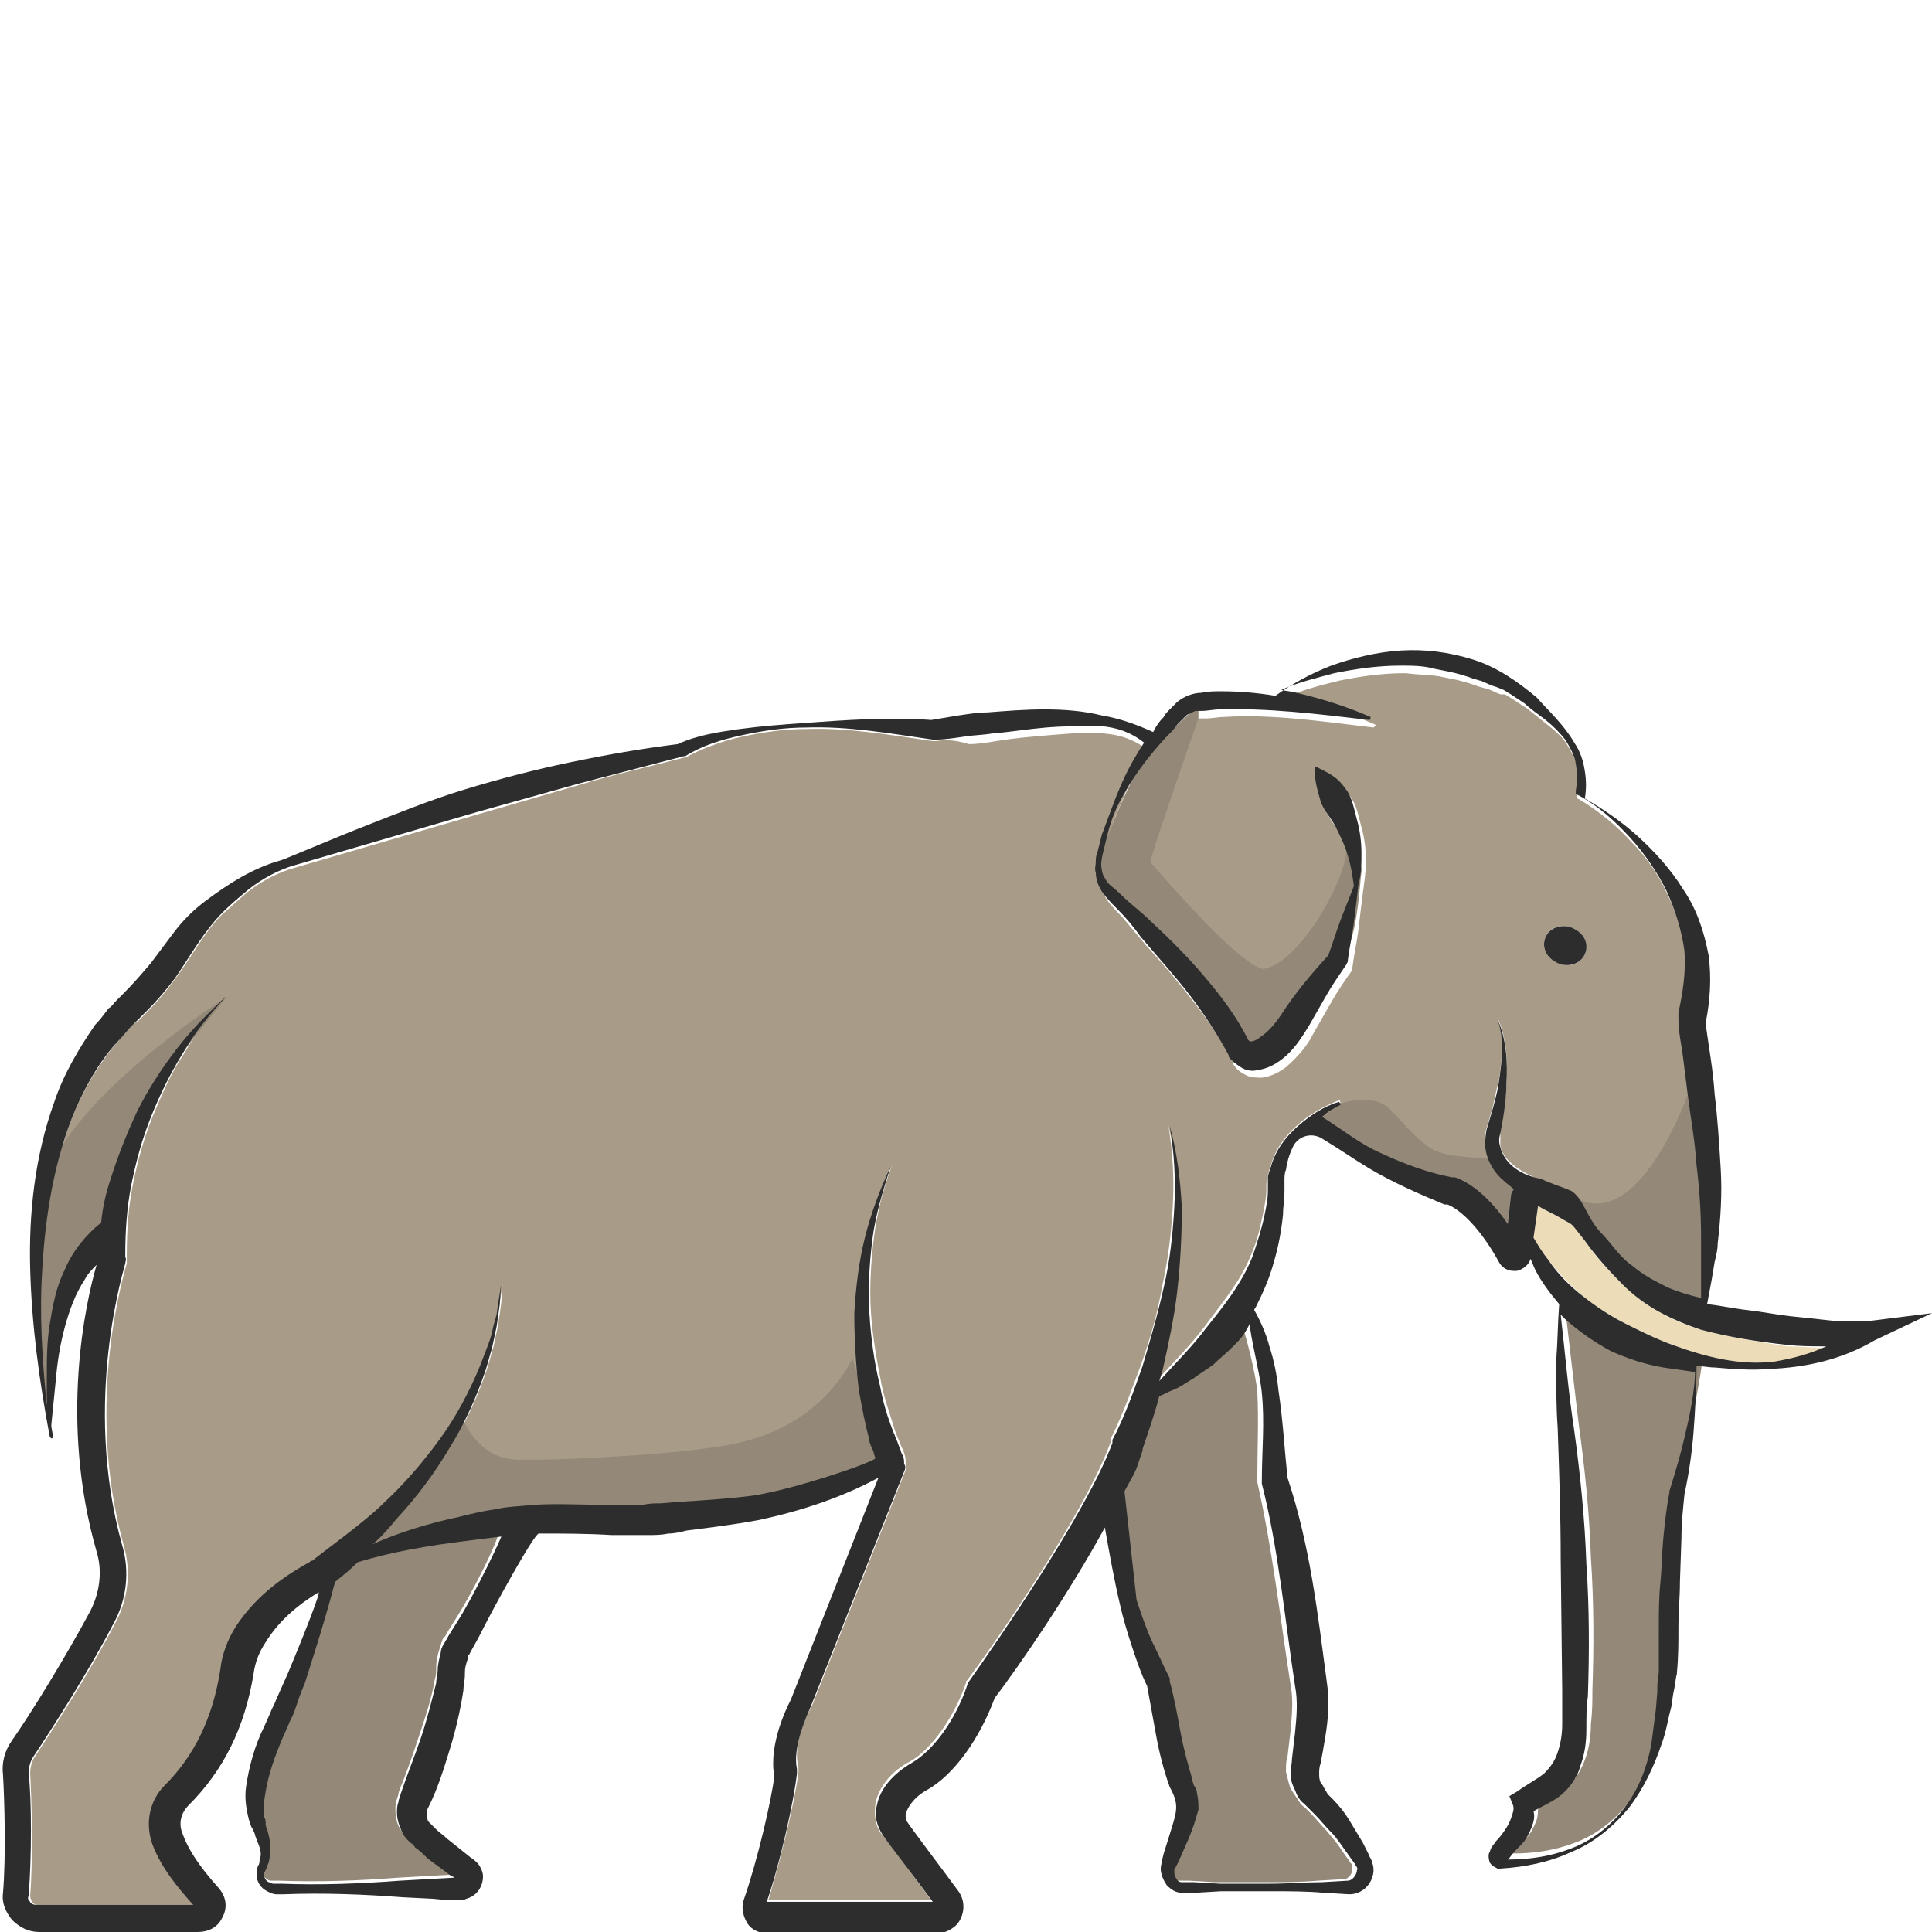 <?xml version="1.0" encoding="utf-8"?>
<!-- Generator: Adobe Illustrator 23.0.0, SVG Export Plug-In . SVG Version: 6.00 Build 0)  -->
<svg version="1.1" id="Layer_1" xmlns="http://www.w3.org/2000/svg" xmlns:xlink="http://www.w3.org/1999/xlink" x="0px" y="0px"
	 viewBox="0 0 128 128" 
width="128" height="128"
style="enable-background:new 0 0 128 128;" xml:space="preserve">
<style type="text/css">
	.st0{fill:#948878;}
	.st1{fill:#E5B77A;}
	.st2{fill:#A89B88;}
	.st3{fill:#ECDCB7;}
	.st4{fill:#2D2D2D;}
</style>
<g>
	<path class="st0" d="M81.3,89.2c-0.4,0.4-0.8,0.7-1.2,1.1c-0.4,0.3-0.8,0.6-1.3,0.9c-0.5,0.3-0.9,0.5-1.4,0.8
		c-0.3,0.1-0.6,0.3-0.9,0.4c-0.3,1.2-0.7,2.3-1.1,3.5c0,0,0,0.1,0,0.1c-0.5,1.3-0.2,0.9-1.2,2.7l0.8,7.2c0.3,0.9,0.7,1.8,1,2.7
		c0.4,0.9,0.7,1.8,1.2,2.5l0,0.1l0,0.1c0.3,1.1,0.5,2.2,0.7,3.3c0.2,1.1,0.5,2.2,0.8,3.2c0,0.1,0.1,0.2,0.1,0.4
		c0.1,0.1,0.1,0.3,0.2,0.5c0.1,0.4,0.1,0.7,0.1,1.1c0,0.4-0.1,0.7-0.3,1l-0.3,0.8l-0.7,1.6l-0.2,0.4c-0.1,0.1-0.1,0.2-0.1,0.2
		c0,0.2,0,0.3,0.1,0.5c0.1,0.1,0.3,0.3,0.4,0.3c0.1,0,0.2,0,0.4,0l0.4,0l1.7,0.1c1.1,0,2.3,0,3.4,0c1.1,0,2.3,0,3.4-0.1l1.7-0.1
		c0.4,0,0.6-0.4,0.6-0.7c0-0.1,0-0.2,0-0.2c0-0.1-0.1-0.1-0.2-0.3l-0.5-0.7c-0.3-0.5-0.7-0.9-1-1.3c-0.4-0.4-0.7-0.8-1.1-1.2
		c-0.1-0.1-0.2-0.2-0.3-0.3c-0.1-0.1-0.3-0.2-0.4-0.4c-0.2-0.3-0.4-0.6-0.6-0.9c-0.1-0.3-0.2-0.7-0.3-1.1c0-0.4,0-0.8,0.1-1l0.2-1.7
		c0.1-1.1,0.2-2.1,0-3.1c-0.7-4.5-1.2-9-2.2-13.4l0-0.1l0-0.1c0-2,0.1-3.9,0-5.8c-0.1-1.2-0.8-3.9-1.1-4.7
		C82.1,88.4,81.9,88.6,81.3,89.2z"/>
	<path class="st0" d="M30.7,101.9c-2.4,0.3-4.8,0.8-7.1,1.4c-0.5,0.4-1,0.8-1.5,1.3c0,0,0,0,0,0c-0.5,2.3-1.2,4.5-2,6.7
		c-0.2,0.6-0.4,1.2-0.7,1.9c-0.1,0.3-0.2,0.6-0.4,0.9l-0.4,0.9c-0.5,1.1-0.9,2.3-1.1,3.5c-0.1,0.6-0.1,1.2-0.1,1.7
		c0,0.1,0,0.3,0.1,0.4c0,0.1,0.1,0.2,0.1,0.4c0.1,0.4,0.2,0.7,0.2,1.1c0,0.4,0,0.8-0.1,1.1c0,0.2-0.1,0.4-0.2,0.5l-0.1,0.2
		c0,0,0,0.1,0,0.1c0,0.2,0.1,0.4,0.3,0.5c0.1,0.1,0.2,0.1,0.3,0.1c0.1,0,0.3,0,0.5,0c2.6,0.1,5.3,0,7.9-0.2l3.6-0.2
		c-0.1,0-0.2-0.1-0.2-0.1c-0.6-0.4-1.1-0.8-1.6-1.2c-0.3-0.2-0.5-0.4-0.8-0.7c-0.1-0.1-0.3-0.2-0.4-0.4c-0.1-0.1-0.3-0.3-0.4-0.5
		c-0.3-0.4-0.4-0.9-0.4-1.4c0-0.2,0-0.5,0.1-0.7c0-0.1,0.1-0.2,0.1-0.4l0.1-0.3c0.5-1.2,0.9-2.4,1.3-3.6c0.4-1.2,0.8-2.4,1-3.6
		c0.1-0.3,0.1-0.6,0.1-0.9c0-0.3,0.1-0.8,0.2-1.1c0.1-0.2,0.1-0.4,0.2-0.6c0-0.1,0.1-0.2,0.2-0.3l0.1-0.2l0.5-0.8
		c1.3-2,3.3-6.1,2.9-6L30.7,101.9z"/>
	<path class="st1" d="M30.1,124.3C30.1,124.3,30.1,124.3,30.1,124.3C30,124.3,30,124.3,30.1,124.3L30.1,124.3z"/>
	<path class="st2" d="M104.2,79.2c0.9,0.5,1,1.6,1.9,2.7c0.8,0.7,1.3,1.7,2.2,2.3c0.8,0.5,1.5,1,2.3,1.4c0.7,0.3,1.5,0.6,2.2,0.7
		c0-0.5,0-1.1,0-1.6c0-0.4,0-0.8,0-1.2c0-0.4,0-0.8,0-1.2c0-1.6-0.1-3.2-0.3-4.8c-0.2-1.6-0.4-3.2-0.6-4.8c-0.1-0.8-0.2-1.6-0.3-2.4
		c-0.1-0.8-0.2-1.6-0.3-2.5l0-0.2l0-0.2c0.3-1.3,0.5-2.7,0.4-4.1c-0.1-1.4-0.6-2.7-1.2-4c-0.6-1.3-1.4-2.5-2.4-3.5
		c-1-1.1-2.1-2-3.4-2.8l-0.2-0.1l0-0.2c0.1-0.6,0.1-1.2,0-1.8c-0.1-0.6-0.4-1.1-0.7-1.6c-0.3-0.5-0.8-0.9-1.3-1.3
		c-0.5-0.4-1-0.8-1.5-1.2l0.1,0.1l-0.9-0.6c-0.2-0.1-0.3-0.2-0.5-0.3L99.4,46c-0.3-0.1-0.6-0.3-1-0.4c-0.1,0-0.3-0.1-0.4-0.1
		c-0.5-0.2-1.2-0.4-1.7-0.5l-0.5-0.1l-0.5-0.1c-0.7-0.1-1.4-0.1-2.2-0.2c-1.5,0-2.9,0.2-4.4,0.5c-1.2,0.3-2.4,0.6-3.5,1.1
		c0.3,0.1,0.7,0.1,1,0.2c1.7,0.4,3.3,0.9,4.9,1.6c0,0,0.1,0.1,0,0.1c0,0-0.1,0.1-0.1,0.1l0,0c-3.4-0.4-6.7-0.9-9.9-0.7
		c-0.4,0-0.8,0.1-1.2,0.1c-0.1,0-0.2,0-0.2,0c-0.1,0-0.1,0-0.2,0c-0.1,0-0.2,0.1-0.4,0.2c-0.1,0-0.1,0.1-0.2,0.1l-0.2,0.2
		c-0.1,0.1-0.3,0.3-0.4,0.4c-0.3,0.3-0.6,0.6-0.8,0.9c-1.1,1.2-2.1,2.5-2.9,4c-0.4,0.7-0.7,1.5-0.9,2.3c-0.1,0.4-0.2,0.8-0.3,1.2
		c0,0.4-0.1,0.8-0.1,1.2c0.1,0.4,0.2,0.7,0.4,0.9c0.2,0.2,0.6,0.5,0.9,0.8c0.7,0.5,1.3,1.1,1.9,1.7c1.3,1.1,2.4,2.4,3.6,3.7
		c1.1,1.3,2.1,2.6,2.9,4.2c0.1,0.1,0.1,0.1,0.2,0.1c0.1,0,0.4-0.1,0.6-0.3c0.5-0.4,1-0.9,1.4-1.5c0.9-1.4,1.9-2.7,3.1-3.9
		c0.2-0.8,0.5-1.5,0.8-2.3c0.3-0.8,0.5-1.5,0.9-2.3c-0.1-0.7-0.2-1.3-0.4-2c-0.2-0.6-0.5-1.3-0.8-1.9c-0.3-0.6-0.8-1.1-1-1.7
		c-0.2-0.6-0.4-1.3-0.4-2.2c0-0.1,0-0.1,0.1-0.1c0,0,0,0,0,0c0.4,0.1,0.8,0.3,1.1,0.6c0.3,0.2,0.6,0.5,0.8,0.8
		c0.5,0.6,0.6,1.4,0.8,2.1c0.2,0.7,0.3,1.5,0.3,2.2c0,0.7-0.1,1.4-0.2,2.1c-0.1,0.8-0.2,1.6-0.3,2.5c-0.1,0.8-0.3,1.7-0.4,2.5l0,0.1
		l-0.1,0.2c-0.5,0.7-0.9,1.3-1.3,2c-0.4,0.7-0.8,1.4-1.2,2.1c-0.4,0.8-1,1.5-1.8,2.2c-0.4,0.3-0.9,0.6-1.6,0.7c-0.3,0-0.8,0-1.1-0.2
		c-0.4-0.2-0.6-0.4-0.8-0.7l0,0l0-0.1c-0.7-1.4-1.6-2.7-2.6-4c-1-1.3-2.1-2.6-3.2-3.8c-0.5-0.6-1.1-1.3-1.6-1.9
		c-0.3-0.3-0.6-0.6-0.9-1c-0.3-0.4-0.4-0.9-0.5-1.4c0-0.2,0-0.5,0-0.7c0-0.2,0.1-0.4,0.1-0.6c0.1-0.4,0.2-0.8,0.3-1.2
		c0.3-0.8,0.5-1.6,0.9-2.4c0.6-1.5,1-2.3,1.9-3.7c-1-0.7-1.8-1-2.9-1.1c-1.2-0.1-2.4,0-3.6,0.1c-1.2,0.1-2.4,0.2-3.6,0.4
		c-0.6,0.1-1.2,0.2-1.8,0.2C63.2,49,62.6,49,62,49.1l-0.1,0l-0.1,0c-2.8-0.4-5.6-0.9-8.4-0.8c-1.4,0-2.8,0.2-4.2,0.5
		c-1.4,0.3-2.7,0.8-3.8,1.4l0,0l-0.1,0c-2.3,0.6-4.6,1.1-6.9,1.8L31.5,54l-12,3.5c-1.1,0.3-2.2,0.9-3.1,1.6c-0.6,0.5-1.1,1-1.7,1.5
		c-1.2,1.2-2,2.8-3.2,4.4c-0.6,0.8-1.2,1.5-1.9,2.2l-0.5,0.5C9,67.7,8.8,67.9,8.7,68c-0.3,0.3-0.6,0.6-0.9,1
		c-1.1,1.3-2.1,2.9-2.8,4.5c-1.4,3.3-2,7-2.1,10.6c-0.1,3,0,6,0.3,9c0-0.6,0-1.2,0-1.8c0-1.2,0-2.4,0.2-3.6c0.2-1.2,0.4-2.5,1-3.6
		c0.5-1.2,1.4-2.2,2.4-3.1c0,0,0,0,0,0c0.2-0.9,0.4-1.9,0.6-2.8c0.4-1.6,1-3.1,1.8-4.6c0.7-1.5,1.6-2.9,2.6-4.1
		c1-1.3,2.1-2.5,3.3-3.5c-1.1,1.2-2.1,2.4-2.9,3.8c-0.9,1.3-1.5,2.8-2.1,4.2c-0.6,1.5-1,3-1.3,4.5c-0.3,1.5-0.4,3.1-0.4,4.6l0,0.1
		c0,0,0,0,0,0.1c0,0.1,0,0.3,0,0.4c0,0.1-2.9,9-0.2,18.7c0.5,1.7,0.3,3.6-0.6,5.2c-1.6,3.1-4.1,7-5.3,8.8c-0.2,0.3-0.3,0.7-0.3,1.1
		c0.1,1.8,0.2,5.5,0,8.1c0,0.2,0.1,0.3,0.1,0.4c0.1,0.1,0.2,0.2,0.4,0.2h10.4c-0.9-1-2-2.5-2.7-4c-0.5-1.3-0.2-2.9,0.8-3.9
		c2-2,3.2-4.5,3.7-7.7c0.1-1,0.5-2,1-2.8c1.1-1.7,2.7-3.1,4.9-4.3c0,0,0.1,0,0.2-0.1c0.3-0.2,3.3-2.5,4.7-3.8
		c1.4-1.3,2.6-2.7,3.7-4.2c1.1-1.5,2-3.2,2.7-4.9l0.5-1.3c0.1-0.4,0.3-0.9,0.4-1.4l0.2-0.7l0.1-0.7l0.2-1.4l-0.1,1.4l-0.1,0.7
		l-0.1,0.7c-0.1,0.5-0.2,0.9-0.3,1.4l-0.4,1.4c-0.6,1.8-1.4,3.6-2.4,5.2c-1,1.7-2.2,3.2-3.5,4.7c-0.5,0.6-1.1,1.1-1.6,1.7
		c1.8-0.8,3.8-1.3,5.7-1.8c0.8-0.2,1.6-0.3,2.4-0.5c0.8-0.1,1.7-0.2,2.5-0.3c1.7-0.1,3.3,0,4.9,0c0.8,0,1.6,0,2.4,0
		c0.4,0,0.8,0,1.2-0.1l1.2-0.1c1.6-0.1,3.2-0.3,4.8-0.4c2.8-0.3,8.2-2.3,8.2-2.5c-0.1-0.2-0.1-0.4-0.2-0.6c-0.1-0.2-0.1-0.4-0.2-0.6
		c-0.3-1.1-0.5-2.2-0.7-3.3c-0.2-1.7-0.3-3.4-0.3-5.1c0-1.7,0.3-3.4,0.7-5c0.4-1.6,1-3.2,1.7-4.7c-0.6,1.6-1,3.2-1.2,4.8
		c-0.2,1.6-0.3,3.3-0.2,4.9c0.1,1.6,0.4,3.3,0.7,4.8c0.2,1,0.6,2.1,0.9,3.1c0.1,0.2,0.1,0.3,0.2,0.5c0.1,0.2,0.1,0.3,0.2,0.5
		c0.1,0.2,0.2,0.4,0.2,0.5l0,0c0.1,0.2,0.1,0.4,0.1,0.6c0,0.2,0,0.4,0,0.5l-6.2,15.6c-0.4,0.7-1.3,2.6-0.9,4.1l0,0.1l0,0.2
		c-0.2,1.8-1.2,5.9-2,8.5h10.8c-1.1-1.5-2.8-3.8-3.3-4.4c-0.4-0.5-0.5-1.2-0.4-2c0.2-1.1,1.1-2.2,2.3-2.8c1.4-0.8,2.9-2.9,3.7-5.2
		l0-0.1l0.1-0.1c2-2.7,7.8-11.1,9.5-15.8c0,0,0-0.1,0-0.1c0,0,0,0,0-0.1l0,0c0.8-1.6,1.4-3.3,2-4.9c0.6-1.7,1.1-3.4,1.4-5.2
		c0.4-1.8,0.6-3.5,0.7-5.3c0.1-1.8,0-3.6-0.3-5.4c0.4,1.8,0.7,3.6,0.8,5.4c0,1.8,0,3.7-0.3,5.5c-0.2,1.8-0.6,3.6-1,5.4
		c-0.1,0.2-0.1,0.4-0.2,0.6c1.1-1.2,2.2-2.3,3.1-3.5c1.1-1.5,2.4-3,3.1-4.8c0.4-0.9,0.6-1.8,0.8-2.8c0.1-0.5,0.2-1,0.2-1.5l0-0.4
		l0.1-0.4c0-0.3,0.1-0.5,0.2-0.8c0.3-1.1,1-2,1.8-2.7c0.8-0.7,1.7-1.2,2.7-1.6c0,0,0.1,0,0.1,0.1c0,0,0,0.1,0,0.1l0,0
		c-0.5,0.3-0.8,0.4-1.2,0.8c1.3,0.9,2.5,1.8,3.9,2.4c1.5,0.7,3.1,1.3,4.7,1.6l0,0c0,0,0.1,0,0.1,0c0,0,0.1,0,0.1,0
		c1.3,0.5,2.6,1.8,3.5,3.1l0.2-1.8c0-0.2,0.1-0.3,0.2-0.5c-0.2-0.2-0.5-0.4-0.7-0.6c-0.6-0.5-1.1-1.3-1.2-2.2
		c-0.1-0.4,0-0.9,0.1-1.2l0.3-1c0.2-0.7,0.3-1.4,0.5-2.1c0.2-1.4,0.4-2.8-0.1-4.2c0.6,1.3,0.7,2.8,0.6,4.3c0,0.7-0.1,1.4-0.2,2.2
		l-0.2,1.1c0,0.3,0,0.6,0,0.9c0.2,1.1,1.5,1.8,2.7,2.3C102.8,78.7,103.5,78.9,104.2,79.2z M102.5,61.9c0.4-0.6,1.2-0.7,1.9-0.3
		c0.6,0.4,0.9,1.2,0.5,1.8c-0.4,0.6-1.2,0.7-1.9,0.3C102.3,63.3,102.1,62.5,102.5,61.9z"/>
	<path class="st0" d="M107,89.1c-1.1-0.6-2.1-1.3-3-2.1c-0.1-0.1-0.2-0.2-0.3-0.3c0.3,2.6,0.6,5.2,0.9,7.7c0.4,2.9,0.7,5.8,0.8,8.8
		c0.2,2.9,0.2,5.9,0.1,8.8c0,0.7,0,1.4-0.1,2.2c0,0.8-0.1,1.6-0.4,2.4c-0.3,0.8-0.8,1.6-1.5,2.1c-0.5,0.4-1.1,0.7-1.6,0.9
		c0,0.4,0,0.7-0.1,1c-0.2,0.5-0.4,0.9-0.7,1.2c-0.3,0.3-0.6,0.6-0.8,0.9c0,0-0.1,0.1-0.1,0.1c1.4,0,2.8-0.2,4.1-0.7
		c1.4-0.5,2.7-1.5,3.6-2.7c0.9-1.2,1.5-2.7,1.8-4.2c0.1-0.7,0.2-1.5,0.3-2.3l0.1-1.2c0-0.4,0-0.8,0.1-1.3l0,0.1c0-1,0-2,0-3
		c0-1,0-2,0.1-3c0.1-1,0.1-2,0.2-3c0.1-1,0.2-2,0.4-3l0-0.1l0,0c0.4-1.3,0.8-2.7,1.1-4c0.3-1.2,0.6-2.9,0.8-4.3
		c-0.7-0.1-1.4-0.2-2.1-0.3C109.3,90,108.1,89.7,107,89.1z"/>
	<path class="st0" d="M15.1,66c0,0-10.5,6.6-12.1,12.3c-0.4,1.8-0.7,11.3,0.2,15.1c0.3-2.4,1-5.2,1.1-6.5c0.1-1.3,2-4.3,2.6-5.2
		s1.4,1.5,1.4,1.5S7.7,78.2,9.5,74C10.5,71.3,15.1,66,15.1,66z"/>
	<path class="st0" d="M111.9,72.3c0,0-3.1,9-7.2,7.2c-0.2,1.2,2,4.9,4,5.7c2.1,0.8,4.2,2,4.2,2s0.8-4.2,0.7-5.5
		C113.5,80.5,111.9,72.3,111.9,72.3z"/>
	<path class="st0" d="M88.9,73.1c0.2-0.1,2.1-0.6,3.1,0.3c1,1,1.8,2.1,3,2.8c1.3,0.6,4,0.5,4,0.5s2.8,2.2,2.6,2.3
		c-0.2,0.1-1.3,4.2-1.4,4.2c-0.1,0-2.7-4.2-4-4.3c-1.3,0-9.3-4.4-9.3-4.4L88.9,73.1z"/>
	<path class="st0" d="M79.4,47.6c0,0-2.8,8-3.2,9.5c1.3,1.5,5.9,6.8,7.5,7.1c2.5-0.4,5.6-6.2,5.5-8c0.6,0.2,1.1,1.1,1,1.6
		s-0.2,3.7-1,5.3c-0.7,1.6-4.7,7.1-5.8,7.3c-1.4-1.6-7.1-8.3-8.5-9.8c-1.2-1.3-1.9-2-2-3.3c0-1.3,2.4-6.5,3-7.2s3.5-3.4,3.5-3.4
		L79.4,47.6z"/>
	<path class="st0" d="M30.5,93.6c0,0,0.9,3,3.7,3.1c2.8,0.1,12.3-0.4,15.1-1.2c5.6-1.4,7.2-5.7,7.2-5.5s2,6.5,1.8,6.6
		c-0.2,0.1-8.4,4-15,3.8s-15.9,1.3-18.1,1.8s-1.8-0.3-1.8-0.3l4.3-4.4L30.5,93.6z"/>
	<path class="st3" d="M112.7,88.1c-1-0.3-2-0.7-2.8-1.2c-0.9-0.5-1.7-1.1-2.4-1.8c-0.9-0.9-1.8-1.8-2.5-2.9c-0.4-0.6-0.7-1-0.8-1
		c-0.2-0.2-0.5-0.3-0.8-0.5c-0.5-0.3-1-0.5-1.5-0.8l-0.3,2.1c0.3,0.5,0.7,1.1,1,1.5c0.7,0.9,1.5,1.7,2.3,2.4
		c0.9,0.7,1.8,1.3,2.8,1.8c1,0.5,2,1,3.1,1.4c2.1,0.8,4.5,1.4,6.8,1.1c1.2-0.1,2.3-0.5,3.4-0.9c-0.9,0-1.7-0.1-2.6-0.1
		C116.5,88.9,114.6,88.6,112.7,88.1z"/>
	<path class="st4" d="M103,63.7c0.6,0.4,1.5,0.3,1.9-0.3c0.4-0.6,0.2-1.4-0.5-1.8c-0.6-0.4-1.5-0.3-1.9,0.3
		C102.1,62.5,102.3,63.3,103,63.7z"/>
	<path class="st4" d="M121.4,87.5c-0.9-0.1-1.8-0.2-2.8-0.3c-0.9-0.1-1.9-0.3-2.8-0.4c-0.9-0.1-1.8-0.3-2.7-0.4
		c0.1-0.5,0.2-1.1,0.3-1.6l0.2-1.2c0.1-0.4,0.2-0.8,0.2-1.2c0.2-1.7,0.3-3.3,0.2-5c-0.1-1.6-0.2-3.3-0.4-4.9
		c-0.1-1.6-0.4-3.2-0.6-4.7c0.3-1.5,0.4-3,0.2-4.5c-0.3-1.6-0.8-3.1-1.7-4.4c-0.8-1.3-1.9-2.5-3-3.5c-1.1-1-2.3-1.8-3.5-2.5
		c0.1-0.6,0.1-1.2,0-1.8c-0.1-0.7-0.3-1.3-0.7-1.9c-0.7-1.2-1.7-2.1-2.5-3l0,0l0,0c-1.2-1-2.6-2-4.2-2.5c-1.6-0.5-3.2-0.7-4.8-0.6
		c-1.6,0.1-3.2,0.5-4.6,1c-1.3,0.5-2.6,1.2-3.7,2c-1.2-0.2-2.4-0.3-3.6-0.3c-0.4,0-0.9,0-1.3,0.1c-0.5,0-1.1,0.2-1.6,0.6
		c-0.1,0.1-0.2,0.2-0.3,0.3l-0.2,0.2c-0.2,0.2-0.3,0.3-0.4,0.5c-0.3,0.3-0.5,0.6-0.7,1c-1.1-0.5-2.2-0.9-3.4-1.1
		c-1.2-0.3-2.5-0.4-3.8-0.4c-1.3,0-2.5,0.1-3.8,0.2c-0.6,0-1.2,0.1-1.9,0.2c-0.6,0.1-1.2,0.2-1.8,0.3c-2.8-0.2-5.7,0-8.4,0.2
		c-1.4,0.1-2.8,0.2-4.3,0.4c-1.4,0.2-2.8,0.4-4.1,1c-2.4,0.3-4.7,0.7-7.1,1.2c-2.4,0.5-4.7,1.1-7,1.8c-2.3,0.7-4.5,1.6-6.8,2.5
		c-1.8,0.7-5.3,2.2-5.4,2.2c-1.8,0.5-3.4,1.5-5,2.7c-0.8,0.6-1.5,1.3-2.1,2.1L10,63.8c-0.6,0.7-1.1,1.3-1.8,2l-0.5,0.5
		c-0.2,0.2-0.3,0.4-0.5,0.5c-0.3,0.4-0.6,0.8-0.9,1.1c-1.1,1.6-2.1,3.3-2.7,5.1C2.3,76.6,1.9,80.4,2,84.1c0.1,3.7,0.6,7.4,1.3,11.1
		c0,0,0.1,0.1,0.1,0.1c0.1,0,0.1-0.1,0.1-0.1c0-0.3-0.1-0.5-0.1-0.8c0.1-1,0.2-2,0.3-3C3.8,90.2,4,89,4.3,87.9
		c0.3-1.1,0.7-2.2,1.3-3.1c0.2-0.4,0.5-0.7,0.8-1c-0.7,2.4-2.5,10.3,0,19c0.4,1.3,0.2,2.7-0.4,3.9c-1.6,3-4,6.9-5.2,8.6
		c-0.5,0.7-0.7,1.5-0.6,2.3c0.1,1.7,0.2,5.4,0,7.8c-0.1,0.7,0.2,1.3,0.6,1.8c0.5,0.5,1.1,0.8,1.8,0.8h10.5c0.7,0,1.3-0.3,1.6-0.9
		c0.4-0.7,0.3-1.4-0.2-2c-0.8-0.9-1.9-2.2-2.4-3.6c-0.3-0.7-0.1-1.4,0.4-1.9c2.3-2.3,3.7-5.1,4.3-8.7c0.1-0.8,0.4-1.5,0.8-2.1
		c0.8-1.3,2-2.4,3.5-3.3c0.2-0.1-1.2,3.4-2,5.3l-0.8,1.8c-0.1,0.3-0.3,0.6-0.4,0.9l-0.4,0.9c-0.6,1.2-1,2.6-1.2,4
		c-0.1,0.7,0,1.4,0.2,2.2c0.1,0.2,0.1,0.4,0.2,0.5c0.1,0.2,0.2,0.4,0.2,0.5c0.1,0.3,0.2,0.5,0.3,0.8c0.1,0.3,0.1,0.6,0,0.8
		c0,0.1,0,0.3-0.1,0.4l-0.1,0.3c0,0.1,0,0.2,0,0.3c0,0.5,0.3,0.9,0.7,1.1c0.2,0.1,0.4,0.2,0.6,0.2c0.2,0,0.3,0,0.5,0
		c2.6-0.1,5.3,0,7.9,0.2l2,0.1l1,0.1l0.5,0l0.2,0c0.2,0,0.3,0,0.5-0.1c0.7-0.2,1.1-0.8,1.1-1.5c0-0.3-0.2-0.7-0.4-0.9
		c-0.3-0.3-0.4-0.3-0.5-0.4c-0.5-0.4-1-0.8-1.5-1.2c-0.2-0.2-0.5-0.4-0.7-0.6c-0.1-0.1-0.2-0.2-0.3-0.3c-0.1-0.1-0.1-0.1-0.2-0.2
		c-0.1-0.1-0.1-0.3-0.1-0.5c0-0.1,0-0.2,0-0.2c0,0,0-0.1,0-0.1l0.1-0.2c0.6-1.2,1-2.5,1.4-3.8c0.4-1.3,0.7-2.6,0.9-3.9
		c0-0.3,0.1-0.7,0.1-1c0-0.3,0-0.5,0.1-0.8c0-0.1,0.1-0.2,0.1-0.4c0-0.1,0-0.1,0.1-0.2l0.1-0.2l0.5-0.9c1.1-2.2,3.7-6.9,4-6.9
		c1.6,0,3.2,0,4.8,0.1c0.8,0,1.6,0,2.5,0c0.4,0,0.8,0,1.3-0.1c0.4,0,0.8-0.1,1.2-0.2c1.6-0.2,3.2-0.4,4.8-0.7
		c2.8-0.6,5.5-1.5,7.9-2.8l-5.8,14.7c-0.2,0.4-1.5,2.9-1.1,5.1c-0.2,1.6-1.1,5.5-2,8.1c-0.2,0.5-0.1,1.1,0.2,1.6
		c0.3,0.5,0.9,0.7,1.4,0.7h11.1c0.5,0,1-0.2,1.4-0.6c0.5-0.6,0.6-1.5,0.1-2.2c-1.1-1.5-3-4-3.4-4.6c-0.1-0.1-0.1-0.3-0.1-0.5
		c0.1-0.4,0.5-1.1,1.4-1.6c1.8-1,3.5-3.4,4.5-6.1c1.6-2.1,4.9-6.9,7.3-11.3c0.3,1.7,0.6,3.4,1,5.1c0.2,0.9,0.5,1.9,0.8,2.8
		c0.3,0.9,0.6,1.8,1,2.6l0.6,3.3c0.2,1.1,0.5,2.3,0.9,3.4c0.6,1.1,0.5,1.5,0.1,2.8l-0.5,1.6l-0.1,0.4c0,0.1-0.1,0.4-0.1,0.6
		c0,0.4,0.2,0.8,0.4,1.1c0.3,0.3,0.6,0.5,1,0.5c0.2,0,0.3,0,0.5,0l0.4,0l1.7-0.1c1.1,0,2.3,0,3.4,0c1.1,0,2.3,0,3.4,0.1l1.7,0.1
		c0.8,0,1.5-0.6,1.6-1.5c0-0.2,0-0.4-0.1-0.6c0-0.2-0.2-0.4-0.2-0.5l-0.4-0.8c-0.3-0.5-0.6-1-0.9-1.5c-0.3-0.5-0.7-1-1.1-1.4
		c-0.1-0.1-0.2-0.2-0.3-0.3c-0.1-0.1-0.1-0.2-0.2-0.3c-0.1-0.2-0.2-0.4-0.3-0.5c-0.1-0.2-0.1-0.4-0.1-0.6c0-0.2,0-0.4,0.1-0.7
		c0.1-0.5,0.2-1.1,0.3-1.7c0.2-1.2,0.3-2.4,0.1-3.7c-0.6-4.5-1.1-9-2.6-13.5c-0.2-1.9-0.3-3.8-0.6-5.8c-0.1-1-0.3-2-0.6-2.9
		c-0.2-0.8-0.6-1.7-1-2.4c0-0.1,0.1-0.2,0.1-0.2c0.5-1,0.9-1.9,1.2-3c0.3-1,0.5-2.1,0.6-3.1c0-0.5,0.1-1,0.1-1.6l0-0.4l0-0.3
		c0-0.2,0-0.5,0.1-0.7c0.1-0.7,0.3-1.2,0.5-1.6c0.4-0.7,1.3-0.9,2-0.4c1,0.6,2,1.3,3,1.9c1.5,0.9,3.3,1.7,5,2.4c0.1,0,0.1,0,0.2,0
		c0,0,0,0,0,0c1,0.4,2.3,1.8,3.4,3.8c0.2,0.4,0.6,0.6,1,0.6c0.1,0,0.2,0,0.2,0c0.4-0.1,0.8-0.4,0.9-0.8c0.1,0.2,0.2,0.5,0.3,0.7
		c0.4,0.8,1,1.6,1.6,2.3c-0.1,1.3-0.1,2.5-0.2,3.8c0,1.5,0,3,0.1,4.4c0.1,2.9,0.2,5.8,0.2,8.7l0.1,8.7l0,1.1c0,0.4,0,0.7,0,1.1
		c0,0.7-0.1,1.3-0.3,1.9c-0.2,0.6-0.5,1-0.9,1.4c-0.5,0.4-1.1,0.7-1.8,1.2l-0.5,0.3l0.2,0.5c0.1,0.2,0.1,0.4,0,0.7
		c-0.1,0.3-0.2,0.6-0.4,0.9c-0.2,0.3-0.4,0.6-0.7,0.9c-0.1,0.2-0.3,0.3-0.4,0.7c-0.1,0.1-0.1,0.4,0,0.7c0.2,0.3,0.4,0.3,0.5,0.4
		l0.1,0l0.1,0c1.6-0.1,3.2-0.4,4.7-1.1c1.5-0.6,2.8-1.7,3.8-2.9c1-1.3,1.7-2.8,2.2-4.3c0.3-0.8,0.4-1.6,0.6-2.3
		c0.1-0.4,0.1-0.8,0.2-1.2c0.1-0.4,0.1-0.8,0.2-1.1l0,0l0-0.1c0.1-1,0.1-2,0.1-3c0-1,0.1-2,0.1-3l0.1-2.9c0-1,0.1-1.9,0.2-2.9
		c0.3-1.4,0.5-2.8,0.6-4.1c0.1-1.3,0.2-3,0.2-4.4c0.4,0,0.8,0.1,1.2,0.1c1.2,0.1,2.4,0.2,3.6,0.1c2.4-0.1,4.8-0.6,7-1.9L128,87
		l-4,0.5C123.3,87.6,122.3,87.5,121.4,87.5z M30.1,124.3L30.1,124.3C30,124.3,30,124.3,30.1,124.3C30.1,124.3,30.1,124.3,30.1,124.3
		z M30.2,107.6l-0.5,0.8l-0.1,0.2c-0.1,0.1-0.1,0.2-0.2,0.3c-0.1,0.2-0.2,0.4-0.2,0.6c-0.1,0.4-0.2,0.8-0.2,1.1
		c0,0.3-0.1,0.6-0.1,0.9c-0.3,1.2-0.6,2.4-1,3.6c-0.4,1.2-0.9,2.4-1.3,3.6l-0.1,0.3c0,0.1-0.1,0.2-0.1,0.4c-0.1,0.2-0.1,0.5-0.1,0.7
		c0,0.5,0.2,1,0.4,1.4c0.1,0.2,0.3,0.4,0.4,0.5c0.1,0.1,0.3,0.2,0.4,0.4c0.3,0.2,0.5,0.4,0.8,0.7c0.5,0.4,1.1,0.8,1.6,1.2
		c0.1,0,0.2,0.1,0.2,0.1l-3.6,0.2c-2.6,0.2-5.3,0.3-7.9,0.2c-0.2,0-0.4,0-0.5,0c-0.1,0-0.2-0.1-0.3-0.1c-0.2-0.1-0.3-0.3-0.3-0.5
		c0,0,0-0.1,0-0.1l0.1-0.2c0.1-0.2,0.1-0.3,0.2-0.5c0.1-0.4,0.1-0.7,0.1-1.1c0-0.4-0.1-0.7-0.2-1.1c-0.1-0.2-0.1-0.3-0.1-0.4
		c0-0.1,0-0.3-0.1-0.4c-0.1-0.6,0-1.1,0.1-1.7c0.2-1.2,0.6-2.3,1.1-3.5l0.4-0.9c0.1-0.3,0.3-0.6,0.4-0.9c0.2-0.6,0.4-1.2,0.7-1.9
		c0.7-2.2,1.4-4.4,2-6.7c0,0,0,0,0,0c0.5-0.4,1-0.8,1.5-1.3c2.3-0.7,4.7-1.1,7.1-1.4l2.4-0.3C33.4,101.5,31.5,105.6,30.2,107.6z
		 M83.6,92.3c0.2,1.9,0,3.9,0,5.8l0,0.1l0,0.1c1.1,4.3,1.5,8.8,2.2,13.4c0.2,1,0.1,2.1,0,3.1l-0.2,1.7c0,0.3-0.1,0.7-0.1,1
		c0,0.4,0.1,0.7,0.3,1.1c0.1,0.3,0.3,0.7,0.6,0.9c0.1,0.1,0.3,0.3,0.4,0.4c0.1,0.1,0.2,0.2,0.3,0.3c0.4,0.4,0.7,0.8,1.1,1.2
		c0.4,0.4,0.7,0.9,1,1.3l0.5,0.7c0.1,0.1,0.1,0.2,0.2,0.3c0,0.1,0.1,0.1,0,0.2c0,0.3-0.3,0.7-0.6,0.7l-1.7,0.1
		c-1.1,0-2.3,0.1-3.4,0.1c-1.1,0-2.3,0-3.4,0l-1.7-0.1l-0.4,0c-0.1,0-0.3,0-0.4,0c-0.2,0-0.3-0.1-0.4-0.3c-0.1-0.1-0.1-0.3-0.1-0.5
		c0-0.1,0-0.1,0.1-0.2l0.2-0.4l0.7-1.6l0.3-0.8c0.1-0.3,0.2-0.7,0.3-1c0-0.4,0-0.7-0.1-1.1c0-0.2-0.1-0.4-0.2-0.5
		c0-0.1-0.1-0.2-0.1-0.4c-0.3-1-0.6-2.1-0.8-3.2c-0.2-1.1-0.4-2.2-0.7-3.3l0-0.1l0-0.1c-0.4-0.8-0.8-1.7-1.2-2.5
		c-0.4-0.9-0.7-1.8-1-2.7l-0.8-7.2c1-1.8,0.7-1.3,1.2-2.7c0,0,0-0.1,0-0.1c0.4-1.2,0.8-2.3,1.1-3.5c0.3-0.1,0.6-0.3,0.9-0.4
		c0.5-0.2,0.9-0.5,1.4-0.8c0.4-0.3,0.9-0.6,1.3-0.9c0.4-0.4,0.8-0.7,1.2-1.1c0.6-0.6,0.8-0.8,1.2-1.6C82.8,88.4,83.5,91.1,83.6,92.3
		z M99.4,76c-0.1-0.3-0.1-0.6,0-0.9l0.2-1.1c0.1-0.7,0.2-1.4,0.2-2.2c0.1-1.4,0-3-0.6-4.3c0.5,1.4,0.3,2.8,0.1,4.2
		c-0.1,0.7-0.3,1.4-0.5,2.1l-0.3,1c-0.1,0.4-0.1,0.8-0.1,1.2c0.1,0.9,0.6,1.7,1.2,2.2c0.2,0.2,0.5,0.4,0.7,0.6
		c-0.1,0.1-0.2,0.3-0.2,0.5l-0.2,1.8c-0.9-1.3-2.1-2.6-3.5-3.1c0,0-0.1,0-0.1,0c0,0-0.1,0-0.1,0l0,0c-1.6-0.3-3.2-0.9-4.7-1.6
		c-1.4-0.6-2.6-1.6-3.9-2.4c0.4-0.4,0.7-0.5,1.2-0.8l0,0c0,0,0.1-0.1,0-0.1c0,0-0.1-0.1-0.1-0.1c-1,0.3-1.9,0.9-2.7,1.6
		c-0.8,0.7-1.5,1.6-1.8,2.7c-0.1,0.3-0.2,0.5-0.2,0.8L84,78.5l0,0.4c0,0.5-0.1,1-0.2,1.5c-0.2,1-0.5,1.9-0.8,2.8
		c-0.7,1.8-1.9,3.3-3.1,4.8c-0.9,1.2-2,2.3-3.1,3.5c0.1-0.2,0.1-0.4,0.2-0.6c0.4-1.8,0.8-3.6,1-5.4c0.2-1.8,0.3-3.6,0.3-5.5
		c-0.1-1.8-0.3-3.6-0.8-5.4c0.3,1.8,0.4,3.6,0.3,5.4c-0.1,1.8-0.3,3.6-0.7,5.3c-0.4,1.8-0.9,3.5-1.4,5.2c-0.6,1.7-1.2,3.4-2,4.9l0,0
		c0,0,0,0,0,0.1c0,0,0,0.1,0,0.1c-1.7,4.6-7.6,13.1-9.5,15.8l-0.1,0.1l0,0.1c-0.8,2.4-2.3,4.4-3.7,5.2c-1.2,0.7-2.1,1.7-2.3,2.8
		c-0.2,0.7,0,1.4,0.4,2c0.4,0.6,2.2,2.9,3.3,4.4H50.8c0.9-2.6,1.8-6.7,2-8.5l0-0.2l0-0.1c-0.3-1.4,0.6-3.4,0.9-4.1l6.2-15.6
		c0.1-0.2,0.1-0.4,0-0.5c0-0.2,0-0.4-0.1-0.6l0,0c-0.1-0.1-0.1-0.3-0.2-0.5c-0.1-0.2-0.1-0.3-0.2-0.5c-0.1-0.2-0.1-0.3-0.2-0.5
		c-0.4-1-0.7-2-0.9-3.1c-0.4-1.6-0.6-3.2-0.7-4.8c-0.1-1.6,0-3.3,0.2-4.9c0.2-1.6,0.7-3.2,1.2-4.8c-0.7,1.5-1.3,3.1-1.7,4.7
		c-0.4,1.6-0.6,3.3-0.7,5c0,1.7,0.1,3.4,0.3,5.1c0.2,1.1,0.4,2.2,0.7,3.3c0,0.2,0.1,0.4,0.2,0.6c0.1,0.2,0.1,0.4,0.2,0.6
		c0.1,0.2-5.4,2.1-8.2,2.5c-1.6,0.2-3.2,0.3-4.8,0.4l-1.2,0.1c-0.4,0-0.8,0-1.2,0.1c-0.8,0-1.6,0-2.4,0c-1.6,0-3.2-0.1-4.9,0
		c-0.8,0.1-1.7,0.1-2.5,0.3c-0.8,0.1-1.6,0.3-2.4,0.5c-1.9,0.4-3.9,1-5.7,1.8c0.6-0.5,1.1-1.1,1.6-1.7c1.3-1.4,2.5-3,3.5-4.7
		c1-1.6,1.8-3.4,2.4-5.2l0.4-1.4c0.1-0.5,0.2-0.9,0.3-1.4l0.1-0.7l0.1-0.7l0.1-1.4L33,86.4l-0.1,0.7l-0.2,0.7
		c-0.1,0.5-0.2,0.9-0.4,1.4l-0.5,1.3c-0.7,1.7-1.6,3.4-2.7,4.9c-1.1,1.5-2.3,2.9-3.7,4.2c-1.3,1.3-4.4,3.5-4.7,3.8
		c-0.1,0-0.1,0-0.2,0.1c-2.2,1.2-3.8,2.6-4.9,4.3c-0.5,0.8-0.9,1.8-1,2.8c-0.5,3.2-1.7,5.7-3.7,7.7c-1,1-1.3,2.5-0.8,3.9
		c0.6,1.6,1.8,3,2.7,4H2.4c-0.2,0-0.4-0.1-0.4-0.2c-0.1-0.1-0.2-0.2-0.1-0.4c0.2-2.6,0.2-6.3,0-8.1c0-0.4,0.1-0.8,0.3-1.1
		c1.2-1.8,3.7-5.7,5.3-8.8c0.9-1.6,1.1-3.5,0.6-5.2c-2.7-9.6,0.2-18.6,0.2-18.7c0-0.1,0.1-0.3,0-0.4c0,0,0,0,0-0.1l0-0.1
		c0-1.5,0.1-3.1,0.4-4.6C9,77,9.4,75.5,10,74c0.6-1.5,1.3-2.9,2.1-4.2c0.8-1.4,1.8-2.6,2.9-3.8c-1.2,1.1-2.3,2.2-3.3,3.5
		c-1,1.3-1.9,2.7-2.6,4.1c-0.7,1.5-1.3,3-1.8,4.6c-0.3,0.9-0.5,1.8-0.6,2.8c0,0,0,0,0,0c-1,0.8-1.9,1.9-2.4,3.1
		c-0.6,1.2-0.8,2.4-1,3.6c-0.2,1.2-0.2,2.4-0.2,3.6c0,0.6,0,1.2,0,1.8c-0.3-3-0.5-6-0.3-9C3,80.5,3.6,76.8,5,73.5
		c0.7-1.6,1.6-3.2,2.8-4.5c0.3-0.3,0.6-0.7,0.9-1c0.2-0.2,0.3-0.3,0.5-0.5l0.5-0.5c0.7-0.7,1.3-1.4,1.9-2.2c1.1-1.6,1.9-3.1,3.2-4.4
		c0.5-0.5,1.1-1,1.7-1.5c0.9-0.7,2-1.3,3.1-1.6l12-3.5l6.8-1.9c2.3-0.6,4.6-1.2,6.9-1.8l0.1,0l0,0c1.1-0.7,2.4-1.1,3.8-1.4
		c1.4-0.3,2.8-0.5,4.2-0.5c2.8-0.1,5.6,0.4,8.4,0.8l0.1,0l0.1,0c0.6,0,1.2-0.1,1.9-0.2c0.6-0.1,1.2-0.1,1.8-0.2
		c1.2-0.1,2.4-0.3,3.6-0.4c1.2-0.1,2.4-0.1,3.6-0.1c1.1,0.1,2,0.4,2.9,1.1c-0.9,1.4-1.3,2.2-1.9,3.7c-0.3,0.8-0.6,1.6-0.9,2.4
		c-0.1,0.4-0.2,0.8-0.3,1.2c-0.1,0.2-0.1,0.4-0.1,0.6c0,0.2-0.1,0.5,0,0.7c0,0.5,0.2,1,0.5,1.4c0.3,0.4,0.6,0.7,0.9,1
		c0.6,0.6,1.1,1.2,1.6,1.9c1.1,1.3,2.2,2.5,3.2,3.8c1,1.3,1.9,2.7,2.6,4l0,0.1l0,0c0.2,0.3,0.5,0.5,0.8,0.7c0.3,0.2,0.7,0.3,1.1,0.2
		c0.7-0.1,1.2-0.4,1.6-0.7c0.8-0.6,1.3-1.4,1.8-2.2c0.4-0.7,0.8-1.4,1.2-2.1c0.4-0.7,0.9-1.4,1.3-2l0.1-0.2l0-0.1
		c0.1-0.8,0.3-1.7,0.4-2.5c0.1-0.8,0.2-1.6,0.3-2.5c0.2-0.7,0.2-1.4,0.2-2.1c0-0.7-0.1-1.5-0.3-2.2c-0.2-0.7-0.3-1.5-0.8-2.1
		c-0.2-0.3-0.5-0.6-0.8-0.8c-0.3-0.2-0.7-0.4-1.1-0.6c0,0,0,0,0,0c-0.1,0-0.1,0.1-0.1,0.1c0,0.9,0.2,1.5,0.4,2.2
		c0.2,0.6,0.7,1.1,1,1.7c0.3,0.6,0.6,1.2,0.8,1.9c0.2,0.6,0.3,1.3,0.4,2c-0.3,0.8-0.6,1.5-0.9,2.3c-0.3,0.8-0.5,1.5-0.8,2.3
		c-1.1,1.2-2.2,2.5-3.1,3.9c-0.4,0.6-0.9,1.2-1.4,1.5c-0.2,0.2-0.5,0.3-0.6,0.3c-0.1,0-0.1,0-0.2-0.1c-0.8-1.6-1.8-2.9-2.9-4.2
		c-1.1-1.3-2.3-2.5-3.6-3.7c-0.6-0.6-1.3-1.1-1.9-1.7c-0.3-0.3-0.7-0.6-0.9-0.8c-0.2-0.3-0.4-0.6-0.4-0.9c-0.1-0.3,0-0.8,0.1-1.2
		c0.1-0.4,0.2-0.8,0.3-1.2c0.2-0.8,0.5-1.6,0.9-2.3c0.8-1.5,1.8-2.8,2.9-4c0.3-0.3,0.6-0.6,0.8-0.9c0.1-0.1,0.3-0.3,0.4-0.4l0.2-0.2
		c0,0,0.1-0.1,0.2-0.1c0.1-0.1,0.2-0.1,0.4-0.2c0.1,0,0.1,0,0.2,0c0.1,0,0.1,0,0.2,0c0.4,0,0.8-0.1,1.2-0.1c3.2-0.1,6.5,0.3,9.9,0.7
		l0,0c0,0,0.1,0,0.1-0.1c0,0,0-0.1,0-0.1c-1.6-0.7-3.2-1.2-4.9-1.6c-0.3-0.1-0.7-0.1-1-0.2c1.1-0.5,2.4-0.8,3.5-1.1
		c1.5-0.3,2.9-0.5,4.4-0.5c0.7,0,1.5,0,2.2,0.2l0.5,0.1l0.5,0.1c0.5,0.1,1.2,0.3,1.7,0.5c0.1,0,0.3,0.1,0.4,0.1
		c0.3,0.1,0.6,0.3,1,0.4l0.5,0.2c0.2,0.1,0.3,0.2,0.5,0.3l0.9,0.6l-0.1-0.1c0.5,0.5,1,0.8,1.5,1.2c0.5,0.4,0.9,0.8,1.3,1.3
		c0.3,0.5,0.6,1,0.7,1.6c0.1,0.6,0.1,1.2,0,1.8l0,0.2l0.2,0.1c1.3,0.7,2.4,1.7,3.4,2.8c1,1.1,1.8,2.3,2.4,3.5c0.6,1.3,1,2.6,1.2,4
		c0.1,1.4-0.1,2.7-0.4,4.1l0,0.2l0,0.2c0,0.9,0.2,1.7,0.3,2.5c0.1,0.8,0.2,1.6,0.3,2.4c0.2,1.6,0.5,3.2,0.6,4.8
		c0.2,1.6,0.3,3.2,0.3,4.8c0,0.4,0,0.8,0,1.2c0,0.4,0,0.8,0,1.2c0,0.6,0,1.1,0,1.6c-0.8-0.2-1.5-0.4-2.2-0.7
		c-0.8-0.4-1.6-0.8-2.3-1.4c-0.9-0.6-1.4-1.5-2.2-2.3c-0.9-1-1.1-2.2-1.9-2.7c-0.7-0.3-1.4-0.5-2-0.8C100.9,77.9,99.7,77.2,99.4,76z
		 M111.7,94.8c-0.3,1.4-0.7,2.7-1.1,4l0,0l0,0.1c-0.2,1-0.3,2-0.4,3c-0.1,1-0.1,2-0.2,3c-0.1,1-0.1,2-0.1,3c0,1,0,2,0,3l0-0.1
		c-0.1,0.5-0.1,0.9-0.1,1.3l-0.1,1.2c-0.1,0.8-0.2,1.5-0.3,2.3c-0.3,1.5-0.8,2.9-1.8,4.2c-0.9,1.2-2.2,2.2-3.6,2.7
		c-1.3,0.5-2.7,0.7-4.1,0.7c0,0,0.1-0.1,0.1-0.1c0.2-0.3,0.5-0.6,0.8-0.9c0.3-0.3,0.5-0.7,0.7-1.2c0.1-0.3,0.2-0.6,0.1-1
		c0.5-0.3,1-0.5,1.6-0.9c0.7-0.5,1.3-1.3,1.5-2.1c0.3-0.8,0.4-1.6,0.4-2.4c0-0.8,0-1.5,0.1-2.2c0.1-2.9,0.1-5.9-0.1-8.8
		c-0.1-2.9-0.4-5.9-0.8-8.8c-0.4-2.6-0.6-5.1-0.9-7.7c0.1,0.1,0.2,0.2,0.3,0.3c0.9,0.8,1.9,1.5,3,2.1c1.1,0.5,2.3,0.9,3.5,1.1
		c0.7,0.1,1.4,0.2,2.1,0.3C112.3,91.9,112,93.6,111.7,94.8z M117.6,90.2c-2.3,0.3-4.6-0.3-6.8-1.1c-1.1-0.4-2.1-0.9-3.1-1.4
		c-1-0.5-1.9-1.1-2.8-1.8c-0.9-0.7-1.7-1.5-2.3-2.4c-0.4-0.5-0.7-1-1-1.5l0.3-2.1c0.5,0.3,1,0.5,1.5,0.8c0.3,0.2,0.6,0.3,0.8,0.5
		c0.1,0.1,0.4,0.5,0.8,1c0.7,1,1.6,2,2.5,2.9c0.7,0.7,1.5,1.3,2.4,1.8c0.9,0.5,1.9,0.9,2.8,1.2c1.9,0.5,3.8,0.8,5.7,1
		c0.8,0.1,1.7,0.1,2.6,0.1C119.9,89.7,118.8,90,117.6,90.2z"/>
</g>
</svg>
